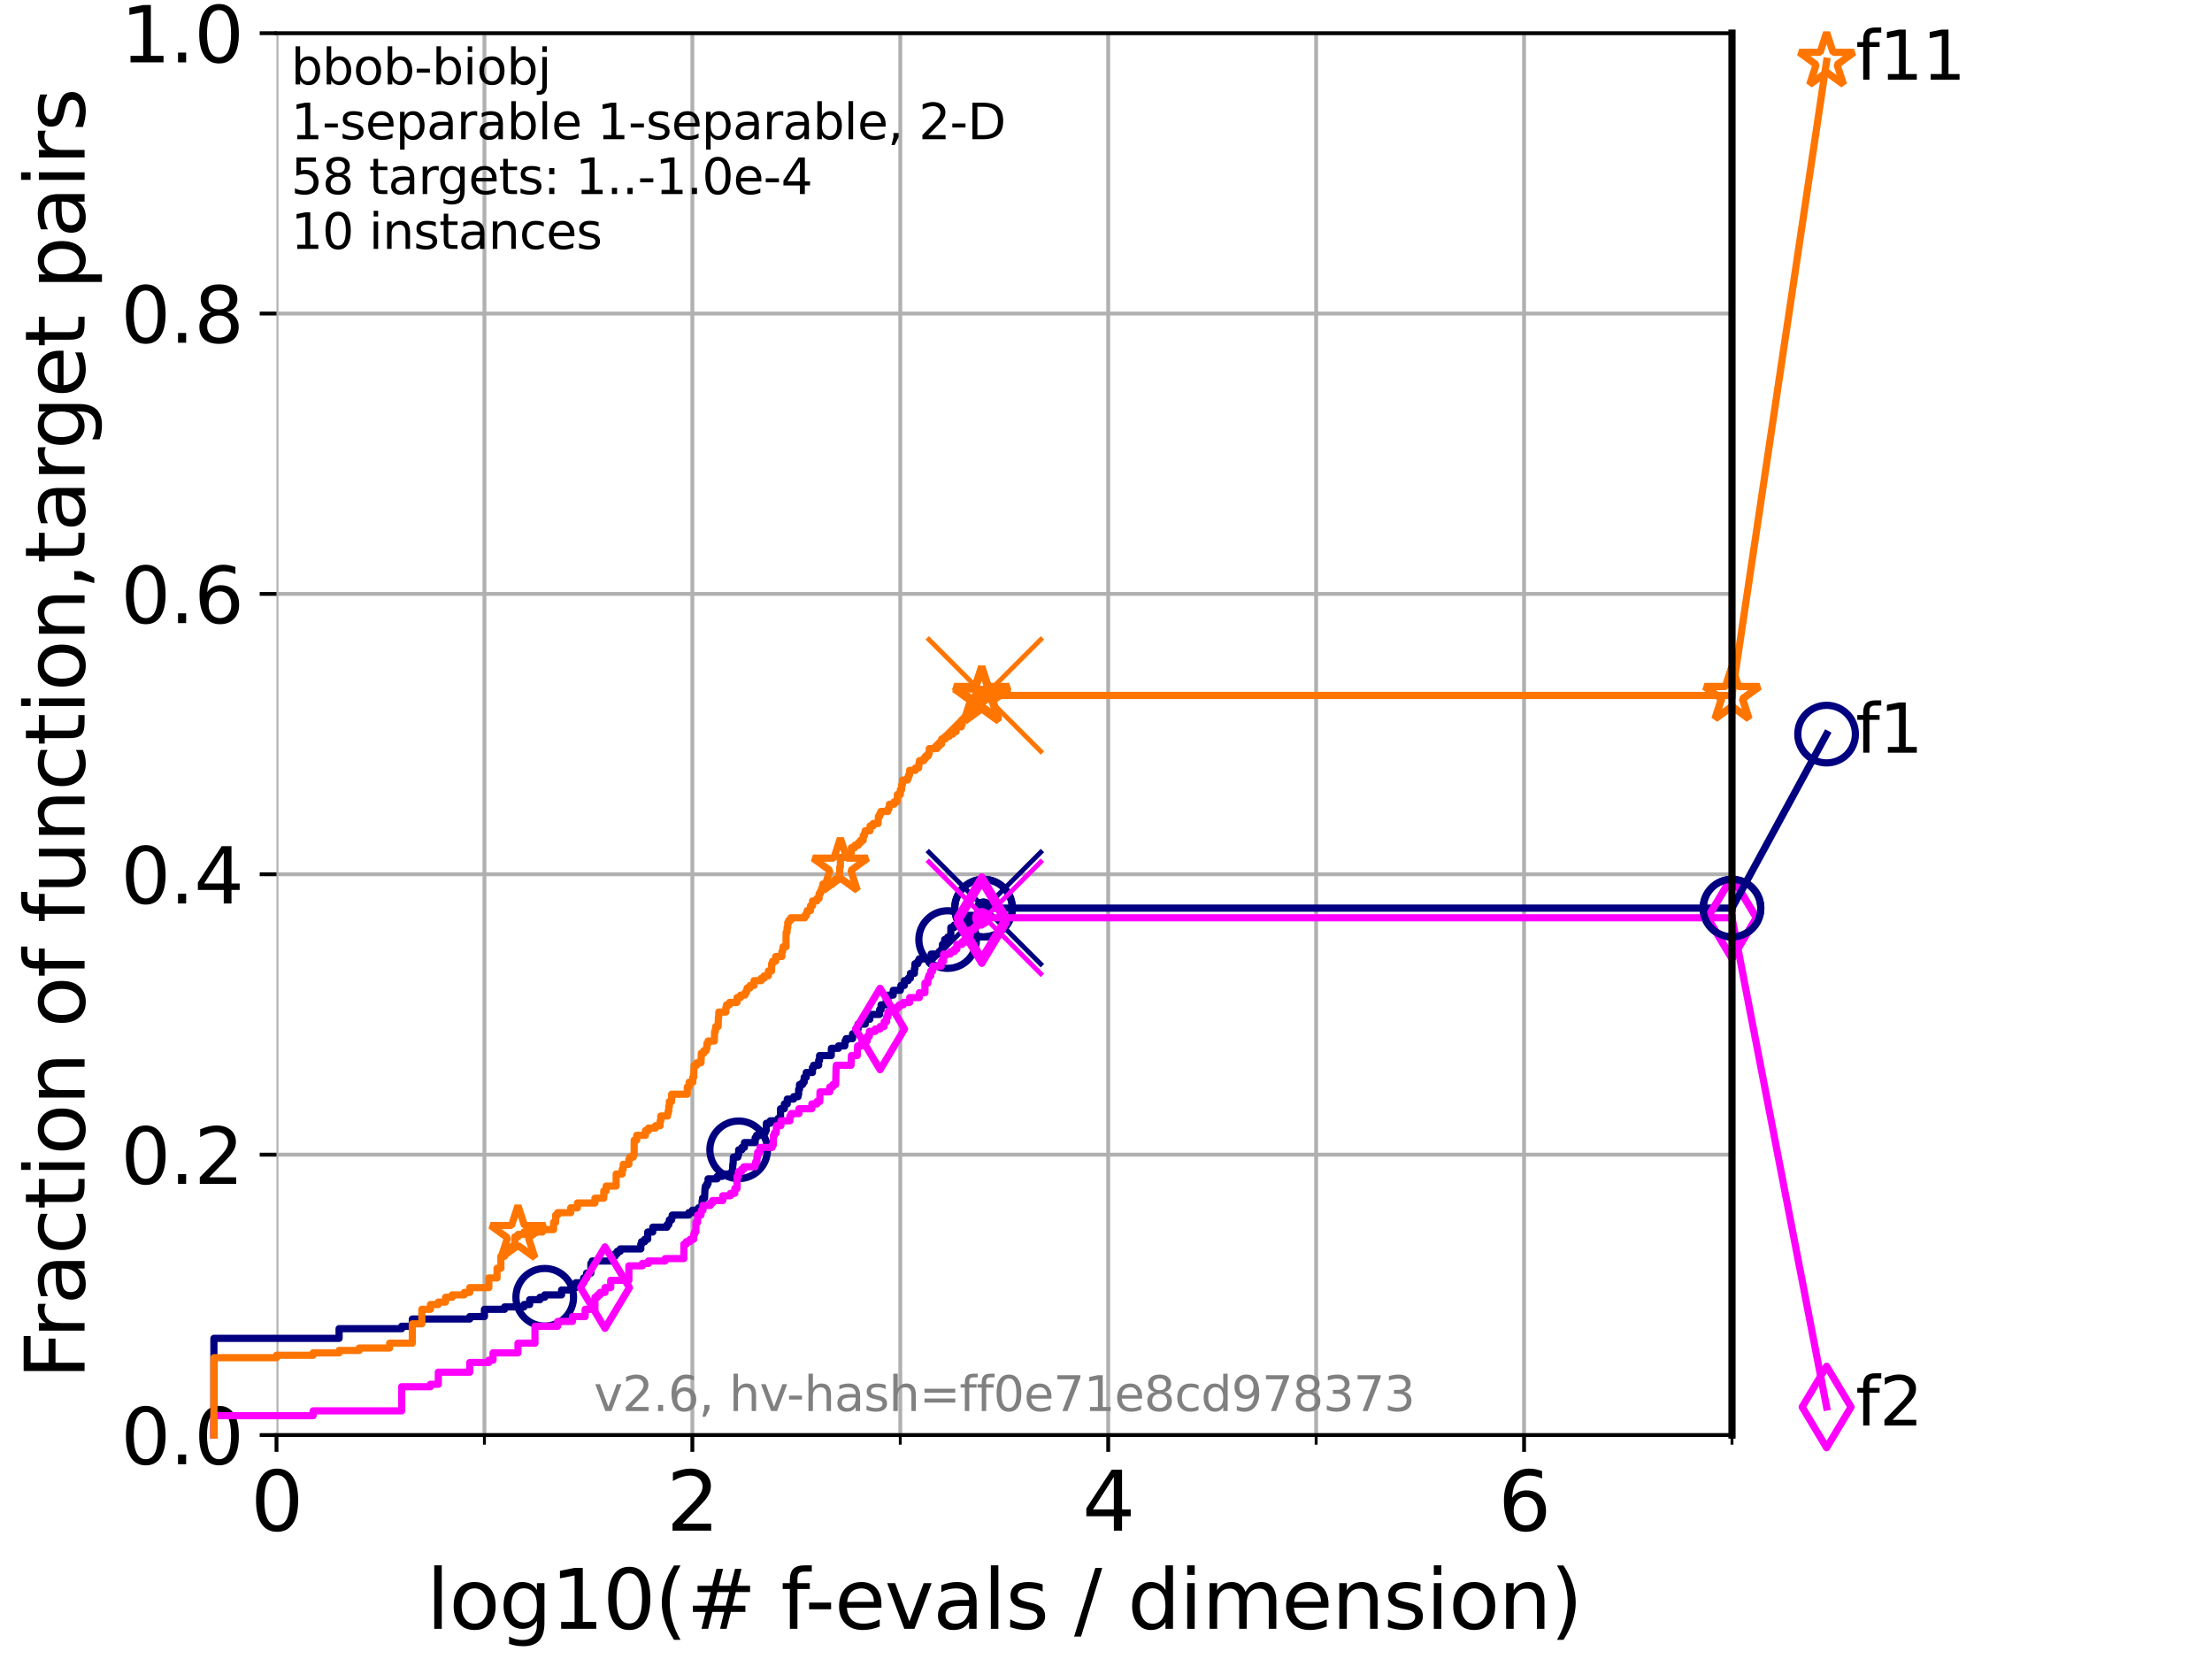 <?xml version="1.0" encoding="utf-8" standalone="no"?>
<!DOCTYPE svg PUBLIC "-//W3C//DTD SVG 1.1//EN"
  "http://www.w3.org/Graphics/SVG/1.1/DTD/svg11.dtd">
<svg xmlns:xlink="http://www.w3.org/1999/xlink" width="460.8pt" height="345.6pt" viewBox="0 0 460.8 345.6" xmlns="http://www.w3.org/2000/svg" version="1.1">
 <defs>
  <style type="text/css">*{stroke-linejoin: round; stroke-linecap: butt}</style>
 </defs>
 <g id="figure_1">
  <g id="patch_1">
   <path d="M 0 345.6 
L 460.8 345.6 
L 460.8 0 
L 0 0 
z
" style="fill: #ffffff"/>
  </g>
  <g id="axes_1">
   <g id="patch_2">
    <path d="M 57.6 298.944 
L 360.806 298.944 
L 360.806 6.912 
L 57.6 6.912 
z
" style="fill: #ffffff"/>
   </g>
   <g id="matplotlib.axis_1">
    <g id="xtick_1">
     <g id="line2d_1">
      <path d="M 57.6 298.944 
L 57.6 6.912 
" clip-path="url(#p5974ed69f9)" style="fill: none; stroke: #b0b0b0; stroke-width: 0.8; stroke-linecap: square"/>
     </g>
     <g id="line2d_2">
      <defs>
       <path id="mcbe643ba1d" d="M 0 0 
L 0 3.5 
" style="stroke: #000000; stroke-width: 0.8"/>
      </defs>
      <g>
       <use xlink:href="#mcbe643ba1d" x="57.6" y="298.944" style="stroke: #000000; stroke-width: 0.8"/>
      </g>
     </g>
     <g id="text_1">
      <!-- 0 -->
      <g transform="translate(52.192 318.861)scale(0.17 -0.17)">
       <defs>
        <path id="DejaVuSans-30" d="M 2034 4250 
Q 1547 4250 1301 3770 
Q 1056 3291 1056 2328 
Q 1056 1369 1301 889 
Q 1547 409 2034 409 
Q 2525 409 2770 889 
Q 3016 1369 3016 2328 
Q 3016 3291 2770 3770 
Q 2525 4250 2034 4250 
z
M 2034 4750 
Q 2819 4750 3233 4129 
Q 3647 3509 3647 2328 
Q 3647 1150 3233 529 
Q 2819 -91 2034 -91 
Q 1250 -91 836 529 
Q 422 1150 422 2328 
Q 422 3509 836 4129 
Q 1250 4750 2034 4750 
z
" transform="scale(0.016)"/>
       </defs>
       <use xlink:href="#DejaVuSans-30"/>
      </g>
     </g>
    </g>
    <g id="xtick_2">
     <g id="line2d_3">
      <path d="M 144.23 298.944 
L 144.23 6.912 
" clip-path="url(#p5974ed69f9)" style="fill: none; stroke: #b0b0b0; stroke-width: 0.8; stroke-linecap: square"/>
     </g>
     <g id="line2d_4">
      <g>
       <use xlink:href="#mcbe643ba1d" x="144.23" y="298.944" style="stroke: #000000; stroke-width: 0.8"/>
      </g>
     </g>
     <g id="text_2">
      <!-- 2 -->
      <g transform="translate(138.822 318.861)scale(0.17 -0.17)">
       <defs>
        <path id="DejaVuSans-32" d="M 1228 531 
L 3431 531 
L 3431 0 
L 469 0 
L 469 531 
Q 828 903 1448 1529 
Q 2069 2156 2228 2338 
Q 2531 2678 2651 2914 
Q 2772 3150 2772 3378 
Q 2772 3750 2511 3984 
Q 2250 4219 1831 4219 
Q 1534 4219 1204 4116 
Q 875 4013 500 3803 
L 500 4441 
Q 881 4594 1212 4672 
Q 1544 4750 1819 4750 
Q 2544 4750 2975 4387 
Q 3406 4025 3406 3419 
Q 3406 3131 3298 2873 
Q 3191 2616 2906 2266 
Q 2828 2175 2409 1742 
Q 1991 1309 1228 531 
z
" transform="scale(0.016)"/>
       </defs>
       <use xlink:href="#DejaVuSans-32"/>
      </g>
     </g>
    </g>
    <g id="xtick_3">
     <g id="line2d_5">
      <path d="M 230.861 298.944 
L 230.861 6.912 
" clip-path="url(#p5974ed69f9)" style="fill: none; stroke: #b0b0b0; stroke-width: 0.8; stroke-linecap: square"/>
     </g>
     <g id="line2d_6">
      <g>
       <use xlink:href="#mcbe643ba1d" x="230.861" y="298.944" style="stroke: #000000; stroke-width: 0.8"/>
      </g>
     </g>
     <g id="text_3">
      <!-- 4 -->
      <g transform="translate(225.453 318.861)scale(0.17 -0.17)">
       <defs>
        <path id="DejaVuSans-34" d="M 2419 4116 
L 825 1625 
L 2419 1625 
L 2419 4116 
z
M 2253 4666 
L 3047 4666 
L 3047 1625 
L 3713 1625 
L 3713 1100 
L 3047 1100 
L 3047 0 
L 2419 0 
L 2419 1100 
L 313 1100 
L 313 1709 
L 2253 4666 
z
" transform="scale(0.016)"/>
       </defs>
       <use xlink:href="#DejaVuSans-34"/>
      </g>
     </g>
    </g>
    <g id="xtick_4">
     <g id="line2d_7">
      <path d="M 317.491 298.944 
L 317.491 6.912 
" clip-path="url(#p5974ed69f9)" style="fill: none; stroke: #b0b0b0; stroke-width: 0.8; stroke-linecap: square"/>
     </g>
     <g id="line2d_8">
      <g>
       <use xlink:href="#mcbe643ba1d" x="317.491" y="298.944" style="stroke: #000000; stroke-width: 0.8"/>
      </g>
     </g>
     <g id="text_4">
      <!-- 6 -->
      <g transform="translate(312.083 318.861)scale(0.17 -0.17)">
       <defs>
        <path id="DejaVuSans-36" d="M 2113 2584 
Q 1688 2584 1439 2293 
Q 1191 2003 1191 1497 
Q 1191 994 1439 701 
Q 1688 409 2113 409 
Q 2538 409 2786 701 
Q 3034 994 3034 1497 
Q 3034 2003 2786 2293 
Q 2538 2584 2113 2584 
z
M 3366 4563 
L 3366 3988 
Q 3128 4100 2886 4159 
Q 2644 4219 2406 4219 
Q 1781 4219 1451 3797 
Q 1122 3375 1075 2522 
Q 1259 2794 1537 2939 
Q 1816 3084 2150 3084 
Q 2853 3084 3261 2657 
Q 3669 2231 3669 1497 
Q 3669 778 3244 343 
Q 2819 -91 2113 -91 
Q 1303 -91 875 529 
Q 447 1150 447 2328 
Q 447 3434 972 4092 
Q 1497 4750 2381 4750 
Q 2619 4750 2861 4703 
Q 3103 4656 3366 4563 
z
" transform="scale(0.016)"/>
       </defs>
       <use xlink:href="#DejaVuSans-36"/>
      </g>
     </g>
    </g>
    <g id="xtick_5">
     <g id="line2d_9">
      <path d="M 100.915 298.944 
L 100.915 6.912 
" clip-path="url(#p5974ed69f9)" style="fill: none; stroke: #b0b0b0; stroke-width: 0.8; stroke-linecap: square"/>
     </g>
     <g id="line2d_10">
      <defs>
       <path id="m9e6c9aae60" d="M 0 0 
L 0 2 
" style="stroke: #000000; stroke-width: 0.6"/>
      </defs>
      <g>
       <use xlink:href="#m9e6c9aae60" x="100.915" y="298.944" style="stroke: #000000; stroke-width: 0.6"/>
      </g>
     </g>
    </g>
    <g id="xtick_6">
     <g id="line2d_11">
      <path d="M 187.546 298.944 
L 187.546 6.912 
" clip-path="url(#p5974ed69f9)" style="fill: none; stroke: #b0b0b0; stroke-width: 0.8; stroke-linecap: square"/>
     </g>
     <g id="line2d_12">
      <g>
       <use xlink:href="#m9e6c9aae60" x="187.546" y="298.944" style="stroke: #000000; stroke-width: 0.6"/>
      </g>
     </g>
    </g>
    <g id="xtick_7">
     <g id="line2d_13">
      <path d="M 274.176 298.944 
L 274.176 6.912 
" clip-path="url(#p5974ed69f9)" style="fill: none; stroke: #b0b0b0; stroke-width: 0.8; stroke-linecap: square"/>
     </g>
     <g id="line2d_14">
      <g>
       <use xlink:href="#m9e6c9aae60" x="274.176" y="298.944" style="stroke: #000000; stroke-width: 0.6"/>
      </g>
     </g>
    </g>
    <g id="xtick_8">
     <g id="line2d_15">
      <path d="M 360.806 298.944 
L 360.806 6.912 
" clip-path="url(#p5974ed69f9)" style="fill: none; stroke: #b0b0b0; stroke-width: 0.8; stroke-linecap: square"/>
     </g>
     <g id="line2d_16">
      <g>
       <use xlink:href="#m9e6c9aae60" x="360.806" y="298.944" style="stroke: #000000; stroke-width: 0.6"/>
      </g>
     </g>
    </g>
    <g id="text_5">
     <!-- log10(# f-evals / dimension) -->
     <g transform="translate(88.823 339.314)scale(0.17 -0.17)">
      <defs>
       <path id="DejaVuSans-6c" d="M 603 4863 
L 1178 4863 
L 1178 0 
L 603 0 
L 603 4863 
z
" transform="scale(0.016)"/>
       <path id="DejaVuSans-6f" d="M 1959 3097 
Q 1497 3097 1228 2736 
Q 959 2375 959 1747 
Q 959 1119 1226 758 
Q 1494 397 1959 397 
Q 2419 397 2687 759 
Q 2956 1122 2956 1747 
Q 2956 2369 2687 2733 
Q 2419 3097 1959 3097 
z
M 1959 3584 
Q 2709 3584 3137 3096 
Q 3566 2609 3566 1747 
Q 3566 888 3137 398 
Q 2709 -91 1959 -91 
Q 1206 -91 779 398 
Q 353 888 353 1747 
Q 353 2609 779 3096 
Q 1206 3584 1959 3584 
z
" transform="scale(0.016)"/>
       <path id="DejaVuSans-67" d="M 2906 1791 
Q 2906 2416 2648 2759 
Q 2391 3103 1925 3103 
Q 1463 3103 1205 2759 
Q 947 2416 947 1791 
Q 947 1169 1205 825 
Q 1463 481 1925 481 
Q 2391 481 2648 825 
Q 2906 1169 2906 1791 
z
M 3481 434 
Q 3481 -459 3084 -895 
Q 2688 -1331 1869 -1331 
Q 1566 -1331 1297 -1286 
Q 1028 -1241 775 -1147 
L 775 -588 
Q 1028 -725 1275 -790 
Q 1522 -856 1778 -856 
Q 2344 -856 2625 -561 
Q 2906 -266 2906 331 
L 2906 616 
Q 2728 306 2450 153 
Q 2172 0 1784 0 
Q 1141 0 747 490 
Q 353 981 353 1791 
Q 353 2603 747 3093 
Q 1141 3584 1784 3584 
Q 2172 3584 2450 3431 
Q 2728 3278 2906 2969 
L 2906 3500 
L 3481 3500 
L 3481 434 
z
" transform="scale(0.016)"/>
       <path id="DejaVuSans-31" d="M 794 531 
L 1825 531 
L 1825 4091 
L 703 3866 
L 703 4441 
L 1819 4666 
L 2450 4666 
L 2450 531 
L 3481 531 
L 3481 0 
L 794 0 
L 794 531 
z
" transform="scale(0.016)"/>
       <path id="DejaVuSans-28" d="M 1984 4856 
Q 1566 4138 1362 3434 
Q 1159 2731 1159 2009 
Q 1159 1288 1364 580 
Q 1569 -128 1984 -844 
L 1484 -844 
Q 1016 -109 783 600 
Q 550 1309 550 2009 
Q 550 2706 781 3412 
Q 1013 4119 1484 4856 
L 1984 4856 
z
" transform="scale(0.016)"/>
       <path id="DejaVuSans-23" d="M 3272 2816 
L 2363 2816 
L 2100 1772 
L 3016 1772 
L 3272 2816 
z
M 2803 4594 
L 2478 3297 
L 3391 3297 
L 3719 4594 
L 4219 4594 
L 3897 3297 
L 4872 3297 
L 4872 2816 
L 3775 2816 
L 3519 1772 
L 4513 1772 
L 4513 1294 
L 3397 1294 
L 3072 0 
L 2572 0 
L 2894 1294 
L 1978 1294 
L 1656 0 
L 1153 0 
L 1478 1294 
L 494 1294 
L 494 1772 
L 1594 1772 
L 1856 2816 
L 850 2816 
L 850 3297 
L 1978 3297 
L 2297 4594 
L 2803 4594 
z
" transform="scale(0.016)"/>
       <path id="DejaVuSans-20" transform="scale(0.016)"/>
       <path id="DejaVuSans-66" d="M 2375 4863 
L 2375 4384 
L 1825 4384 
Q 1516 4384 1395 4259 
Q 1275 4134 1275 3809 
L 1275 3500 
L 2222 3500 
L 2222 3053 
L 1275 3053 
L 1275 0 
L 697 0 
L 697 3053 
L 147 3053 
L 147 3500 
L 697 3500 
L 697 3744 
Q 697 4328 969 4595 
Q 1241 4863 1831 4863 
L 2375 4863 
z
" transform="scale(0.016)"/>
       <path id="DejaVuSans-2d" d="M 313 2009 
L 1997 2009 
L 1997 1497 
L 313 1497 
L 313 2009 
z
" transform="scale(0.016)"/>
       <path id="DejaVuSans-65" d="M 3597 1894 
L 3597 1613 
L 953 1613 
Q 991 1019 1311 708 
Q 1631 397 2203 397 
Q 2534 397 2845 478 
Q 3156 559 3463 722 
L 3463 178 
Q 3153 47 2828 -22 
Q 2503 -91 2169 -91 
Q 1331 -91 842 396 
Q 353 884 353 1716 
Q 353 2575 817 3079 
Q 1281 3584 2069 3584 
Q 2775 3584 3186 3129 
Q 3597 2675 3597 1894 
z
M 3022 2063 
Q 3016 2534 2758 2815 
Q 2500 3097 2075 3097 
Q 1594 3097 1305 2825 
Q 1016 2553 972 2059 
L 3022 2063 
z
" transform="scale(0.016)"/>
       <path id="DejaVuSans-76" d="M 191 3500 
L 800 3500 
L 1894 563 
L 2988 3500 
L 3597 3500 
L 2284 0 
L 1503 0 
L 191 3500 
z
" transform="scale(0.016)"/>
       <path id="DejaVuSans-61" d="M 2194 1759 
Q 1497 1759 1228 1600 
Q 959 1441 959 1056 
Q 959 750 1161 570 
Q 1363 391 1709 391 
Q 2188 391 2477 730 
Q 2766 1069 2766 1631 
L 2766 1759 
L 2194 1759 
z
M 3341 1997 
L 3341 0 
L 2766 0 
L 2766 531 
Q 2569 213 2275 61 
Q 1981 -91 1556 -91 
Q 1019 -91 701 211 
Q 384 513 384 1019 
Q 384 1609 779 1909 
Q 1175 2209 1959 2209 
L 2766 2209 
L 2766 2266 
Q 2766 2663 2505 2880 
Q 2244 3097 1772 3097 
Q 1472 3097 1187 3025 
Q 903 2953 641 2809 
L 641 3341 
Q 956 3463 1253 3523 
Q 1550 3584 1831 3584 
Q 2591 3584 2966 3190 
Q 3341 2797 3341 1997 
z
" transform="scale(0.016)"/>
       <path id="DejaVuSans-73" d="M 2834 3397 
L 2834 2853 
Q 2591 2978 2328 3040 
Q 2066 3103 1784 3103 
Q 1356 3103 1142 2972 
Q 928 2841 928 2578 
Q 928 2378 1081 2264 
Q 1234 2150 1697 2047 
L 1894 2003 
Q 2506 1872 2764 1633 
Q 3022 1394 3022 966 
Q 3022 478 2636 193 
Q 2250 -91 1575 -91 
Q 1294 -91 989 -36 
Q 684 19 347 128 
L 347 722 
Q 666 556 975 473 
Q 1284 391 1588 391 
Q 1994 391 2212 530 
Q 2431 669 2431 922 
Q 2431 1156 2273 1281 
Q 2116 1406 1581 1522 
L 1381 1569 
Q 847 1681 609 1914 
Q 372 2147 372 2553 
Q 372 3047 722 3315 
Q 1072 3584 1716 3584 
Q 2034 3584 2315 3537 
Q 2597 3491 2834 3397 
z
" transform="scale(0.016)"/>
       <path id="DejaVuSans-2f" d="M 1625 4666 
L 2156 4666 
L 531 -594 
L 0 -594 
L 1625 4666 
z
" transform="scale(0.016)"/>
       <path id="DejaVuSans-64" d="M 2906 2969 
L 2906 4863 
L 3481 4863 
L 3481 0 
L 2906 0 
L 2906 525 
Q 2725 213 2448 61 
Q 2172 -91 1784 -91 
Q 1150 -91 751 415 
Q 353 922 353 1747 
Q 353 2572 751 3078 
Q 1150 3584 1784 3584 
Q 2172 3584 2448 3432 
Q 2725 3281 2906 2969 
z
M 947 1747 
Q 947 1113 1208 752 
Q 1469 391 1925 391 
Q 2381 391 2643 752 
Q 2906 1113 2906 1747 
Q 2906 2381 2643 2742 
Q 2381 3103 1925 3103 
Q 1469 3103 1208 2742 
Q 947 2381 947 1747 
z
" transform="scale(0.016)"/>
       <path id="DejaVuSans-69" d="M 603 3500 
L 1178 3500 
L 1178 0 
L 603 0 
L 603 3500 
z
M 603 4863 
L 1178 4863 
L 1178 4134 
L 603 4134 
L 603 4863 
z
" transform="scale(0.016)"/>
       <path id="DejaVuSans-6d" d="M 3328 2828 
Q 3544 3216 3844 3400 
Q 4144 3584 4550 3584 
Q 5097 3584 5394 3201 
Q 5691 2819 5691 2113 
L 5691 0 
L 5113 0 
L 5113 2094 
Q 5113 2597 4934 2840 
Q 4756 3084 4391 3084 
Q 3944 3084 3684 2787 
Q 3425 2491 3425 1978 
L 3425 0 
L 2847 0 
L 2847 2094 
Q 2847 2600 2669 2842 
Q 2491 3084 2119 3084 
Q 1678 3084 1418 2786 
Q 1159 2488 1159 1978 
L 1159 0 
L 581 0 
L 581 3500 
L 1159 3500 
L 1159 2956 
Q 1356 3278 1631 3431 
Q 1906 3584 2284 3584 
Q 2666 3584 2933 3390 
Q 3200 3197 3328 2828 
z
" transform="scale(0.016)"/>
       <path id="DejaVuSans-6e" d="M 3513 2113 
L 3513 0 
L 2938 0 
L 2938 2094 
Q 2938 2591 2744 2837 
Q 2550 3084 2163 3084 
Q 1697 3084 1428 2787 
Q 1159 2491 1159 1978 
L 1159 0 
L 581 0 
L 581 3500 
L 1159 3500 
L 1159 2956 
Q 1366 3272 1645 3428 
Q 1925 3584 2291 3584 
Q 2894 3584 3203 3211 
Q 3513 2838 3513 2113 
z
" transform="scale(0.016)"/>
       <path id="DejaVuSans-29" d="M 513 4856 
L 1013 4856 
Q 1481 4119 1714 3412 
Q 1947 2706 1947 2009 
Q 1947 1309 1714 600 
Q 1481 -109 1013 -844 
L 513 -844 
Q 928 -128 1133 580 
Q 1338 1288 1338 2009 
Q 1338 2731 1133 3434 
Q 928 4138 513 4856 
z
" transform="scale(0.016)"/>
      </defs>
      <use xlink:href="#DejaVuSans-6c"/>
      <use xlink:href="#DejaVuSans-6f" x="27.783"/>
      <use xlink:href="#DejaVuSans-67" x="88.965"/>
      <use xlink:href="#DejaVuSans-31" x="152.441"/>
      <use xlink:href="#DejaVuSans-30" x="216.064"/>
      <use xlink:href="#DejaVuSans-28" x="279.688"/>
      <use xlink:href="#DejaVuSans-23" x="318.701"/>
      <use xlink:href="#DejaVuSans-20" x="402.49"/>
      <use xlink:href="#DejaVuSans-66" x="434.277"/>
      <use xlink:href="#DejaVuSans-2d" x="463.982"/>
      <use xlink:href="#DejaVuSans-65" x="500.066"/>
      <use xlink:href="#DejaVuSans-76" x="561.59"/>
      <use xlink:href="#DejaVuSans-61" x="620.77"/>
      <use xlink:href="#DejaVuSans-6c" x="682.049"/>
      <use xlink:href="#DejaVuSans-73" x="709.832"/>
      <use xlink:href="#DejaVuSans-20" x="761.932"/>
      <use xlink:href="#DejaVuSans-2f" x="793.719"/>
      <use xlink:href="#DejaVuSans-20" x="827.41"/>
      <use xlink:href="#DejaVuSans-64" x="859.197"/>
      <use xlink:href="#DejaVuSans-69" x="922.674"/>
      <use xlink:href="#DejaVuSans-6d" x="950.457"/>
      <use xlink:href="#DejaVuSans-65" x="1047.869"/>
      <use xlink:href="#DejaVuSans-6e" x="1109.393"/>
      <use xlink:href="#DejaVuSans-73" x="1172.771"/>
      <use xlink:href="#DejaVuSans-69" x="1224.871"/>
      <use xlink:href="#DejaVuSans-6f" x="1252.654"/>
      <use xlink:href="#DejaVuSans-6e" x="1313.836"/>
      <use xlink:href="#DejaVuSans-29" x="1377.215"/>
     </g>
    </g>
   </g>
   <g id="matplotlib.axis_2">
    <g id="ytick_1">
     <g id="line2d_17">
      <path d="M 57.6 298.944 
L 360.806 298.944 
" clip-path="url(#p5974ed69f9)" style="fill: none; stroke: #b0b0b0; stroke-width: 0.8; stroke-linecap: square"/>
     </g>
     <g id="line2d_18">
      <defs>
       <path id="m6819c0b55e" d="M 0 0 
L -3.5 0 
" style="stroke: #000000; stroke-width: 0.8"/>
      </defs>
      <g>
       <use xlink:href="#m6819c0b55e" x="57.6" y="298.944" style="stroke: #000000; stroke-width: 0.8"/>
      </g>
     </g>
     <g id="text_6">
      <!-- 0.0 -->
      <g transform="translate(25.155 305.023)scale(0.16 -0.16)">
       <defs>
        <path id="DejaVuSans-2e" d="M 684 794 
L 1344 794 
L 1344 0 
L 684 0 
L 684 794 
z
" transform="scale(0.016)"/>
       </defs>
       <use xlink:href="#DejaVuSans-30"/>
       <use xlink:href="#DejaVuSans-2e" x="63.623"/>
       <use xlink:href="#DejaVuSans-30" x="95.41"/>
      </g>
     </g>
    </g>
    <g id="ytick_2">
     <g id="line2d_19">
      <path d="M 57.6 240.538 
L 360.806 240.538 
" clip-path="url(#p5974ed69f9)" style="fill: none; stroke: #b0b0b0; stroke-width: 0.8; stroke-linecap: square"/>
     </g>
     <g id="line2d_20">
      <g>
       <use xlink:href="#m6819c0b55e" x="57.6" y="240.538" style="stroke: #000000; stroke-width: 0.8"/>
      </g>
     </g>
     <g id="text_7">
      <!-- 0.2 -->
      <g transform="translate(25.155 246.616)scale(0.16 -0.16)">
       <use xlink:href="#DejaVuSans-30"/>
       <use xlink:href="#DejaVuSans-2e" x="63.623"/>
       <use xlink:href="#DejaVuSans-32" x="95.41"/>
      </g>
     </g>
    </g>
    <g id="ytick_3">
     <g id="line2d_21">
      <path d="M 57.6 182.131 
L 360.806 182.131 
" clip-path="url(#p5974ed69f9)" style="fill: none; stroke: #b0b0b0; stroke-width: 0.8; stroke-linecap: square"/>
     </g>
     <g id="line2d_22">
      <g>
       <use xlink:href="#m6819c0b55e" x="57.6" y="182.131" style="stroke: #000000; stroke-width: 0.8"/>
      </g>
     </g>
     <g id="text_8">
      <!-- 0.4 -->
      <g transform="translate(25.155 188.21)scale(0.16 -0.16)">
       <use xlink:href="#DejaVuSans-30"/>
       <use xlink:href="#DejaVuSans-2e" x="63.623"/>
       <use xlink:href="#DejaVuSans-34" x="95.41"/>
      </g>
     </g>
    </g>
    <g id="ytick_4">
     <g id="line2d_23">
      <path d="M 57.6 123.725 
L 360.806 123.725 
" clip-path="url(#p5974ed69f9)" style="fill: none; stroke: #b0b0b0; stroke-width: 0.8; stroke-linecap: square"/>
     </g>
     <g id="line2d_24">
      <g>
       <use xlink:href="#m6819c0b55e" x="57.6" y="123.725" style="stroke: #000000; stroke-width: 0.8"/>
      </g>
     </g>
     <g id="text_9">
      <!-- 0.6 -->
      <g transform="translate(25.155 129.804)scale(0.16 -0.16)">
       <use xlink:href="#DejaVuSans-30"/>
       <use xlink:href="#DejaVuSans-2e" x="63.623"/>
       <use xlink:href="#DejaVuSans-36" x="95.41"/>
      </g>
     </g>
    </g>
    <g id="ytick_5">
     <g id="line2d_25">
      <path d="M 57.6 65.318 
L 360.806 65.318 
" clip-path="url(#p5974ed69f9)" style="fill: none; stroke: #b0b0b0; stroke-width: 0.8; stroke-linecap: square"/>
     </g>
     <g id="line2d_26">
      <g>
       <use xlink:href="#m6819c0b55e" x="57.6" y="65.318" style="stroke: #000000; stroke-width: 0.8"/>
      </g>
     </g>
     <g id="text_10">
      <!-- 0.8 -->
      <g transform="translate(25.155 71.397)scale(0.16 -0.16)">
       <defs>
        <path id="DejaVuSans-38" d="M 2034 2216 
Q 1584 2216 1326 1975 
Q 1069 1734 1069 1313 
Q 1069 891 1326 650 
Q 1584 409 2034 409 
Q 2484 409 2743 651 
Q 3003 894 3003 1313 
Q 3003 1734 2745 1975 
Q 2488 2216 2034 2216 
z
M 1403 2484 
Q 997 2584 770 2862 
Q 544 3141 544 3541 
Q 544 4100 942 4425 
Q 1341 4750 2034 4750 
Q 2731 4750 3128 4425 
Q 3525 4100 3525 3541 
Q 3525 3141 3298 2862 
Q 3072 2584 2669 2484 
Q 3125 2378 3379 2068 
Q 3634 1759 3634 1313 
Q 3634 634 3220 271 
Q 2806 -91 2034 -91 
Q 1263 -91 848 271 
Q 434 634 434 1313 
Q 434 1759 690 2068 
Q 947 2378 1403 2484 
z
M 1172 3481 
Q 1172 3119 1398 2916 
Q 1625 2713 2034 2713 
Q 2441 2713 2670 2916 
Q 2900 3119 2900 3481 
Q 2900 3844 2670 4047 
Q 2441 4250 2034 4250 
Q 1625 4250 1398 4047 
Q 1172 3844 1172 3481 
z
" transform="scale(0.016)"/>
       </defs>
       <use xlink:href="#DejaVuSans-30"/>
       <use xlink:href="#DejaVuSans-2e" x="63.623"/>
       <use xlink:href="#DejaVuSans-38" x="95.41"/>
      </g>
     </g>
    </g>
    <g id="ytick_6">
     <g id="line2d_27">
      <path d="M 57.6 6.912 
L 360.806 6.912 
" clip-path="url(#p5974ed69f9)" style="fill: none; stroke: #b0b0b0; stroke-width: 0.8; stroke-linecap: square"/>
     </g>
     <g id="line2d_28">
      <g>
       <use xlink:href="#m6819c0b55e" x="57.6" y="6.912" style="stroke: #000000; stroke-width: 0.8"/>
      </g>
     </g>
     <g id="text_11">
      <!-- 1.0 -->
      <g transform="translate(25.155 12.991)scale(0.16 -0.16)">
       <use xlink:href="#DejaVuSans-31"/>
       <use xlink:href="#DejaVuSans-2e" x="63.623"/>
       <use xlink:href="#DejaVuSans-30" x="95.41"/>
      </g>
     </g>
    </g>
    <g id="text_12">
     <!-- Fraction of function,target pairs -->
     <g transform="translate(17.62 287.313)rotate(-90)scale(0.17 -0.17)">
      <defs>
       <path id="DejaVuSans-46" d="M 628 4666 
L 3309 4666 
L 3309 4134 
L 1259 4134 
L 1259 2759 
L 3109 2759 
L 3109 2228 
L 1259 2228 
L 1259 0 
L 628 0 
L 628 4666 
z
" transform="scale(0.016)"/>
       <path id="DejaVuSans-72" d="M 2631 2963 
Q 2534 3019 2420 3045 
Q 2306 3072 2169 3072 
Q 1681 3072 1420 2755 
Q 1159 2438 1159 1844 
L 1159 0 
L 581 0 
L 581 3500 
L 1159 3500 
L 1159 2956 
Q 1341 3275 1631 3429 
Q 1922 3584 2338 3584 
Q 2397 3584 2469 3576 
Q 2541 3569 2628 3553 
L 2631 2963 
z
" transform="scale(0.016)"/>
       <path id="DejaVuSans-63" d="M 3122 3366 
L 3122 2828 
Q 2878 2963 2633 3030 
Q 2388 3097 2138 3097 
Q 1578 3097 1268 2742 
Q 959 2388 959 1747 
Q 959 1106 1268 751 
Q 1578 397 2138 397 
Q 2388 397 2633 464 
Q 2878 531 3122 666 
L 3122 134 
Q 2881 22 2623 -34 
Q 2366 -91 2075 -91 
Q 1284 -91 818 406 
Q 353 903 353 1747 
Q 353 2603 823 3093 
Q 1294 3584 2113 3584 
Q 2378 3584 2631 3529 
Q 2884 3475 3122 3366 
z
" transform="scale(0.016)"/>
       <path id="DejaVuSans-74" d="M 1172 4494 
L 1172 3500 
L 2356 3500 
L 2356 3053 
L 1172 3053 
L 1172 1153 
Q 1172 725 1289 603 
Q 1406 481 1766 481 
L 2356 481 
L 2356 0 
L 1766 0 
Q 1100 0 847 248 
Q 594 497 594 1153 
L 594 3053 
L 172 3053 
L 172 3500 
L 594 3500 
L 594 4494 
L 1172 4494 
z
" transform="scale(0.016)"/>
       <path id="DejaVuSans-75" d="M 544 1381 
L 544 3500 
L 1119 3500 
L 1119 1403 
Q 1119 906 1312 657 
Q 1506 409 1894 409 
Q 2359 409 2629 706 
Q 2900 1003 2900 1516 
L 2900 3500 
L 3475 3500 
L 3475 0 
L 2900 0 
L 2900 538 
Q 2691 219 2414 64 
Q 2138 -91 1772 -91 
Q 1169 -91 856 284 
Q 544 659 544 1381 
z
M 1991 3584 
L 1991 3584 
z
" transform="scale(0.016)"/>
       <path id="DejaVuSans-2c" d="M 750 794 
L 1409 794 
L 1409 256 
L 897 -744 
L 494 -744 
L 750 256 
L 750 794 
z
" transform="scale(0.016)"/>
       <path id="DejaVuSans-70" d="M 1159 525 
L 1159 -1331 
L 581 -1331 
L 581 3500 
L 1159 3500 
L 1159 2969 
Q 1341 3281 1617 3432 
Q 1894 3584 2278 3584 
Q 2916 3584 3314 3078 
Q 3713 2572 3713 1747 
Q 3713 922 3314 415 
Q 2916 -91 2278 -91 
Q 1894 -91 1617 61 
Q 1341 213 1159 525 
z
M 3116 1747 
Q 3116 2381 2855 2742 
Q 2594 3103 2138 3103 
Q 1681 3103 1420 2742 
Q 1159 2381 1159 1747 
Q 1159 1113 1420 752 
Q 1681 391 2138 391 
Q 2594 391 2855 752 
Q 3116 1113 3116 1747 
z
" transform="scale(0.016)"/>
      </defs>
      <use xlink:href="#DejaVuSans-46"/>
      <use xlink:href="#DejaVuSans-72" x="50.27"/>
      <use xlink:href="#DejaVuSans-61" x="91.383"/>
      <use xlink:href="#DejaVuSans-63" x="152.662"/>
      <use xlink:href="#DejaVuSans-74" x="207.643"/>
      <use xlink:href="#DejaVuSans-69" x="246.852"/>
      <use xlink:href="#DejaVuSans-6f" x="274.635"/>
      <use xlink:href="#DejaVuSans-6e" x="335.816"/>
      <use xlink:href="#DejaVuSans-20" x="399.195"/>
      <use xlink:href="#DejaVuSans-6f" x="430.982"/>
      <use xlink:href="#DejaVuSans-66" x="492.164"/>
      <use xlink:href="#DejaVuSans-20" x="527.369"/>
      <use xlink:href="#DejaVuSans-66" x="559.156"/>
      <use xlink:href="#DejaVuSans-75" x="594.361"/>
      <use xlink:href="#DejaVuSans-6e" x="657.74"/>
      <use xlink:href="#DejaVuSans-63" x="721.119"/>
      <use xlink:href="#DejaVuSans-74" x="776.1"/>
      <use xlink:href="#DejaVuSans-69" x="815.309"/>
      <use xlink:href="#DejaVuSans-6f" x="843.092"/>
      <use xlink:href="#DejaVuSans-6e" x="904.273"/>
      <use xlink:href="#DejaVuSans-2c" x="967.652"/>
      <use xlink:href="#DejaVuSans-74" x="999.439"/>
      <use xlink:href="#DejaVuSans-61" x="1038.648"/>
      <use xlink:href="#DejaVuSans-72" x="1099.928"/>
      <use xlink:href="#DejaVuSans-67" x="1139.291"/>
      <use xlink:href="#DejaVuSans-65" x="1202.768"/>
      <use xlink:href="#DejaVuSans-74" x="1264.291"/>
      <use xlink:href="#DejaVuSans-20" x="1303.5"/>
      <use xlink:href="#DejaVuSans-70" x="1335.287"/>
      <use xlink:href="#DejaVuSans-61" x="1398.764"/>
      <use xlink:href="#DejaVuSans-69" x="1460.043"/>
      <use xlink:href="#DejaVuSans-72" x="1487.826"/>
      <use xlink:href="#DejaVuSans-73" x="1528.939"/>
     </g>
    </g>
   </g>
   <g id="line2d_29">
    <defs>
     <path id="me816c97d46" d="M 0 1.5 
C 0.398 1.5 0.779 1.342 1.061 1.061 
C 1.342 0.779 1.5 0.398 1.5 0 
C 1.5 -0.398 1.342 -0.779 1.061 -1.061 
C 0.779 -1.342 0.398 -1.5 0 -1.5 
C -0.398 -1.5 -0.779 -1.342 -1.061 -1.061 
C -1.342 -0.779 -1.5 -0.398 -1.5 0 
C -1.5 0.398 -1.342 0.779 -1.061 1.061 
C -0.779 1.342 -0.398 1.5 0 1.5 
z
" style="stroke: #000080"/>
    </defs>
    <g>
     <use xlink:href="#me816c97d46" x="204.891" y="189.18" style="fill: #000080; stroke: #000080"/>
     <use xlink:href="#me816c97d46" x="204.891" y="189.18" style="fill: #000080; stroke: #000080"/>
    </g>
   </g>
   <g id="line2d_30">
    <path d="M 44.561 298.944 
L 44.561 278.804 
L 70.639 278.804 
L 70.639 276.79 
L 83.678 276.79 
L 83.678 276.286 
L 85.894 276.286 
L 85.894 274.776 
L 97.858 274.776 
L 97.858 274.272 
L 100.915 274.272 
L 100.915 272.762 
L 105.113 272.762 
L 105.113 272.258 
L 109.159 272.258 
L 109.159 271.755 
L 110.336 271.755 
L 110.336 270.748 
L 112.488 270.748 
L 112.488 270.244 
L 113.478 270.244 
L 113.478 269.741 
L 116.988 269.741 
L 116.988 268.734 
L 119.248 268.734 
L 119.248 268.23 
L 119.945 268.23 
L 119.945 267.223 
L 121.582 267.223 
L 121.582 266.216 
L 122.199 266.216 
L 122.199 265.209 
L 123.088 265.209 
L 123.088 263.195 
L 123.375 263.195 
L 123.375 262.692 
L 127.686 262.692 
L 127.686 261.685 
L 128.134 261.685 
L 128.134 261.181 
L 128.571 261.181 
L 128.571 260.678 
L 129.209 260.678 
L 129.209 260.174 
L 133.49 260.174 
L 133.49 259.167 
L 133.656 259.167 
L 133.656 258.664 
L 134.305 258.664 
L 134.305 258.16 
L 134.932 258.16 
L 134.932 256.65 
L 135.981 256.65 
L 135.981 255.643 
L 138.944 255.643 
L 138.944 255.139 
L 139.314 255.139 
L 139.314 254.636 
L 139.435 254.636 
L 139.435 254.132 
L 139.915 254.132 
L 139.915 253.629 
L 140.033 253.629 
L 140.033 253.125 
L 143.462 253.125 
L 143.462 252.622 
L 144.23 252.622 
L 144.23 252.118 
L 145.503 252.118 
L 145.503 251.615 
L 146.194 251.615 
L 146.278 250.104 
L 146.362 250.104 
L 146.362 249.601 
L 146.778 249.601 
L 146.86 247.587 
L 146.941 247.587 
L 146.941 247.083 
L 147.264 247.083 
L 147.264 246.58 
L 147.503 246.58 
L 147.503 245.573 
L 149.382 245.573 
L 149.382 245.069 
L 150.425 245.069 
L 150.425 244.566 
L 152.414 244.566 
L 152.414 244.062 
L 152.596 244.062 
L 152.656 242.552 
L 152.716 242.552 
L 152.776 241.041 
L 153.708 241.041 
L 153.708 240.538 
L 153.877 240.538 
L 153.877 239.531 
L 154.541 239.531 
L 154.541 239.027 
L 155.077 239.027 
L 155.077 238.02 
L 157.317 238.02 
L 157.317 237.013 
L 157.596 237.013 
L 157.596 236.51 
L 158.761 236.51 
L 158.761 236.006 
L 159.401 236.006 
L 159.401 235.503 
L 159.61 235.503 
L 159.652 233.992 
L 160.463 233.992 
L 160.463 233.489 
L 162.096 233.489 
L 162.096 232.985 
L 162.599 232.985 
L 162.599 230.971 
L 163.397 230.971 
L 163.397 229.964 
L 163.998 229.964 
L 163.998 228.957 
L 165.331 228.957 
L 165.331 228.454 
L 166.257 228.454 
L 166.257 227.95 
L 166.374 227.95 
L 166.374 226.943 
L 166.547 226.943 
L 166.547 225.936 
L 167.196 225.936 
L 167.196 225.432 
L 167.526 225.432 
L 167.526 224.425 
L 167.957 224.425 
L 167.957 223.418 
L 169.245 223.418 
L 169.245 222.411 
L 169.492 222.411 
L 169.492 221.908 
L 170.542 221.908 
L 170.542 220.901 
L 170.727 220.901 
L 170.727 219.894 
L 173.161 219.894 
L 173.202 218.383 
L 174.675 218.383 
L 174.675 217.88 
L 175.989 217.88 
L 176.041 216.873 
L 176.265 216.873 
L 176.265 216.369 
L 177.604 216.369 
L 177.604 215.362 
L 178.263 215.362 
L 178.263 214.355 
L 178.749 214.355 
L 178.749 213.348 
L 180.249 213.348 
L 180.249 212.341 
L 181.195 212.341 
L 181.195 211.334 
L 183.242 211.334 
L 183.242 210.327 
L 183.547 210.327 
L 183.547 209.32 
L 184.643 209.32 
L 184.643 208.313 
L 184.958 208.313 
L 184.958 207.306 
L 186.069 207.306 
L 186.069 206.299 
L 187.555 206.299 
L 187.555 205.796 
L 187.677 205.796 
L 187.677 205.292 
L 188.392 205.292 
L 188.392 204.285 
L 189.193 204.285 
L 189.193 203.782 
L 189.652 203.782 
L 189.652 202.775 
L 190.491 202.775 
L 190.491 201.768 
L 190.603 201.768 
L 190.603 200.761 
L 191.194 200.761 
L 191.194 200.257 
L 191.47 200.257 
L 191.47 199.754 
L 193.969 199.754 
L 193.969 198.747 
L 195.625 198.747 
L 195.625 198.243 
L 196.103 198.243 
L 196.103 197.74 
L 196.328 197.74 
L 196.328 196.733 
L 196.783 196.733 
L 196.783 195.726 
L 197.411 195.726 
L 197.411 195.222 
L 198.067 195.222 
L 198.078 193.208 
L 198.79 193.208 
L 198.79 192.705 
L 199.545 192.705 
L 199.545 192.201 
L 199.768 192.201 
L 199.768 191.698 
L 201.327 191.698 
L 201.327 191.194 
L 201.685 191.194 
L 201.685 190.691 
L 204.136 190.691 
L 204.136 189.684 
L 204.891 189.684 
L 204.891 189.18 
L 360.806 189.18 
L 360.806 189.18 
" style="fill: none; stroke: #000080; stroke-width: 1.5; stroke-linecap: square"/>
   </g>
   <g id="line2d_31">
    <defs>
     <path id="m528fb3df92" d="M 0 6 
C 1.591 6 3.117 5.368 4.243 4.243 
C 5.368 3.117 6 1.591 6 0 
C 6 -1.591 5.368 -3.117 4.243 -4.243 
C 3.117 -5.368 1.591 -6 0 -6 
C -1.591 -6 -3.117 -5.368 -4.243 -4.243 
C -5.368 -3.117 -6 -1.591 -6 0 
C -6 1.591 -5.368 3.117 -4.243 4.243 
C -3.117 5.368 -1.591 6 0 6 
z
" style="stroke: #000080; stroke-width: 1.5"/>
    </defs>
    <g>
     <use xlink:href="#m528fb3df92" x="113.478" y="270.244" style="fill-opacity: 0; stroke: #000080; stroke-width: 1.5"/>
     <use xlink:href="#m528fb3df92" x="153.877" y="239.531" style="fill-opacity: 0; stroke: #000080; stroke-width: 1.5"/>
     <use xlink:href="#m528fb3df92" x="197.411" y="195.726" style="fill-opacity: 0; stroke: #000080; stroke-width: 1.5"/>
     <use xlink:href="#m528fb3df92" x="204.891" y="189.18" style="fill-opacity: 0; stroke: #000080; stroke-width: 1.5"/>
     <use xlink:href="#m528fb3df92" x="204.891" y="189.18" style="fill-opacity: 0; stroke: #000080; stroke-width: 1.5"/>
     <use xlink:href="#m528fb3df92" x="360.806" y="189.18" style="fill-opacity: 0; stroke: #000080; stroke-width: 1.5"/>
    </g>
   </g>
   <g id="line2d_32">
    <path style="fill: none; stroke: #000080; stroke-width: 1.5; stroke-linecap: square"/>
    <g/>
   </g>
   <g id="line2d_33">
    <path d="M 205.159 189.18 
" clip-path="url(#p5974ed69f9)" style="fill: none; stroke: #000080; stroke-width: 1.5; stroke-linecap: square"/>
    <defs>
     <path id="m441347deb2" d="M -12 12 
L 12 -12 
M -12 -12 
L 12 12 
" style="stroke: #000080"/>
    </defs>
    <g clip-path="url(#p5974ed69f9)">
     <use xlink:href="#m441347deb2" x="205.159" y="189.18" style="fill: #000080; stroke: #000080"/>
    </g>
   </g>
   <g id="line2d_34">
    <defs>
     <path id="m2301d9f3f4" d="M 0 1.5 
C 0.398 1.5 0.779 1.342 1.061 1.061 
C 1.342 0.779 1.5 0.398 1.5 0 
C 1.5 -0.398 1.342 -0.779 1.061 -1.061 
C 0.779 -1.342 0.398 -1.5 0 -1.5 
C -0.398 -1.5 -0.779 -1.342 -1.061 -1.061 
C -1.342 -0.779 -1.5 -0.398 -1.5 0 
C -1.5 0.398 -1.342 0.779 -1.061 1.061 
C -0.779 1.342 -0.398 1.5 0 1.5 
z
" style="stroke: #ff00ff"/>
    </defs>
    <g>
     <use xlink:href="#m2301d9f3f4" x="204.532" y="191.194" style="fill: #ff00ff; stroke: #ff00ff"/>
     <use xlink:href="#m2301d9f3f4" x="204.532" y="191.194" style="fill: #ff00ff; stroke: #ff00ff"/>
    </g>
   </g>
   <g id="line2d_35">
    <path d="M 44.561 298.944 
L 44.561 294.916 
L 65.227 294.916 
L 65.227 293.909 
L 83.678 293.909 
L 83.678 288.874 
L 89.669 288.874 
L 89.669 288.37 
L 91.306 288.37 
L 91.306 285.853 
L 97.858 285.853 
L 97.858 283.839 
L 101.833 283.839 
L 101.833 283.335 
L 102.708 283.335 
L 102.708 281.825 
L 107.905 281.825 
L 107.905 279.811 
L 111.442 279.811 
L 111.442 276.286 
L 116.17 276.286 
L 116.17 275.279 
L 119.248 275.279 
L 119.248 274.272 
L 121.893 274.272 
L 121.893 272.762 
L 123.936 272.762 
L 123.936 270.244 
L 124.482 270.244 
L 124.482 269.741 
L 125.012 269.741 
L 125.012 269.237 
L 126.029 269.237 
L 126.029 268.23 
L 127.227 268.23 
L 127.227 266.72 
L 131.002 266.72 
L 131.002 263.699 
L 133.82 263.699 
L 133.82 263.195 
L 135.085 263.195 
L 135.085 262.692 
L 138.566 262.692 
L 138.566 262.188 
L 142.456 262.188 
L 142.456 259.167 
L 142.966 259.167 
L 142.966 258.664 
L 143.754 258.664 
L 143.754 258.16 
L 144.51 258.16 
L 144.51 257.153 
L 144.695 257.153 
L 144.695 256.65 
L 144.968 256.65 
L 144.968 254.636 
L 145.327 254.636 
L 145.327 253.125 
L 146.023 253.125 
L 146.109 252.118 
L 146.446 252.118 
L 146.446 251.111 
L 147.971 251.111 
L 147.971 250.608 
L 148.428 250.608 
L 148.428 250.104 
L 150.56 250.104 
L 150.56 249.097 
L 152.169 249.097 
L 152.169 248.594 
L 153.072 248.594 
L 153.072 247.587 
L 153.536 247.587 
L 153.536 245.069 
L 153.821 245.069 
L 153.821 244.062 
L 154.487 244.062 
L 154.487 243.559 
L 154.971 243.559 
L 154.971 243.055 
L 157.27 243.055 
L 157.27 242.552 
L 157.41 242.552 
L 157.41 242.048 
L 157.688 242.048 
L 157.688 241.041 
L 157.826 241.041 
L 157.826 240.034 
L 158.321 240.034 
L 158.321 239.027 
L 160.855 239.027 
L 160.855 238.524 
L 161.087 238.524 
L 161.126 236.51 
L 161.316 236.51 
L 161.316 236.006 
L 161.692 236.006 
L 161.766 234.496 
L 162.67 234.496 
L 162.67 233.489 
L 164.549 233.489 
L 164.549 232.482 
L 164.803 232.482 
L 164.803 231.978 
L 166.432 231.978 
L 166.432 230.971 
L 169.12 230.971 
L 169.12 229.964 
L 170.191 229.964 
L 170.191 229.461 
L 170.773 229.461 
L 170.819 227.447 
L 172.856 227.447 
L 172.856 226.44 
L 173.482 226.44 
L 173.482 225.936 
L 174.088 225.936 
L 174.165 222.411 
L 174.222 222.411 
L 174.222 221.908 
L 177.282 221.908 
L 177.363 219.894 
L 178.583 219.894 
L 178.659 217.88 
L 179.557 217.88 
L 179.557 216.873 
L 180.66 216.873 
L 180.66 215.866 
L 181.103 215.866 
L 181.103 214.859 
L 182.333 214.859 
L 182.333 214.355 
L 183.336 214.355 
L 183.336 213.852 
L 184.176 213.852 
L 184.176 212.845 
L 184.697 212.845 
L 184.697 211.838 
L 184.958 211.838 
L 184.958 210.831 
L 185.564 210.831 
L 185.564 210.327 
L 186.748 210.327 
L 186.748 209.824 
L 187.318 209.824 
L 187.318 209.32 
L 188.184 209.32 
L 188.184 208.817 
L 189.509 208.817 
L 189.509 207.81 
L 191.509 207.81 
L 191.509 206.803 
L 192.683 206.803 
L 192.683 204.789 
L 193.302 204.789 
L 193.302 203.782 
L 193.481 203.782 
L 193.481 203.278 
L 193.889 203.278 
L 193.889 202.271 
L 194.3 202.271 
L 194.3 201.264 
L 196.055 201.264 
L 196.097 200.257 
L 196.563 200.257 
L 196.563 198.747 
L 197.954 198.747 
L 197.954 198.243 
L 198.805 198.243 
L 198.805 197.74 
L 199.331 197.74 
L 199.331 196.733 
L 200.429 196.733 
L 200.429 196.229 
L 201.672 196.229 
L 201.672 194.719 
L 202.145 194.719 
L 202.145 193.712 
L 202.867 193.712 
L 202.867 193.208 
L 203.365 193.208 
L 203.365 192.705 
L 204.521 192.705 
L 204.532 191.194 
L 360.806 191.194 
L 360.806 191.194 
" style="fill: none; stroke: #ff00ff; stroke-width: 1.5; stroke-linecap: square"/>
   </g>
   <g id="line2d_36">
    <defs>
     <path id="m7db3af7a10" d="M 0 8.485 
L 5.091 0 
L 0 -8.485 
L -5.091 0 
z
" style="stroke: #ff00ff; stroke-width: 1.5; stroke-linejoin: miter"/>
    </defs>
    <g>
     <use xlink:href="#m7db3af7a10" x="126.029" y="268.23" style="fill-opacity: 0; stroke: #ff00ff; stroke-width: 1.5; stroke-linejoin: miter"/>
     <use xlink:href="#m7db3af7a10" x="183.336" y="214.355" style="fill-opacity: 0; stroke: #ff00ff; stroke-width: 1.5; stroke-linejoin: miter"/>
     <use xlink:href="#m7db3af7a10" x="204.532" y="192.201" style="fill-opacity: 0; stroke: #ff00ff; stroke-width: 1.5; stroke-linejoin: miter"/>
     <use xlink:href="#m7db3af7a10" x="204.532" y="191.194" style="fill-opacity: 0; stroke: #ff00ff; stroke-width: 1.5; stroke-linejoin: miter"/>
     <use xlink:href="#m7db3af7a10" x="204.532" y="191.194" style="fill-opacity: 0; stroke: #ff00ff; stroke-width: 1.5; stroke-linejoin: miter"/>
     <use xlink:href="#m7db3af7a10" x="360.806" y="191.194" style="fill-opacity: 0; stroke: #ff00ff; stroke-width: 1.5; stroke-linejoin: miter"/>
    </g>
   </g>
   <g id="line2d_37">
    <path style="fill: none; stroke: #ff00ff; stroke-width: 1.5; stroke-linecap: square"/>
    <g/>
   </g>
   <g id="line2d_38">
    <path d="M 205.159 191.194 
" clip-path="url(#p5974ed69f9)" style="fill: none; stroke: #ff00ff; stroke-width: 1.5; stroke-linecap: square"/>
    <defs>
     <path id="m6754f4023e" d="M -12 12 
L 12 -12 
M -12 -12 
L 12 12 
" style="stroke: #ff00ff"/>
    </defs>
    <g clip-path="url(#p5974ed69f9)">
     <use xlink:href="#m6754f4023e" x="205.159" y="191.194" style="fill: #ff00ff; stroke: #ff00ff"/>
    </g>
   </g>
   <g id="line2d_39">
    <defs>
     <path id="m7250e83eed" d="M 0 1.5 
C 0.398 1.5 0.779 1.342 1.061 1.061 
C 1.342 0.779 1.5 0.398 1.5 0 
C 1.5 -0.398 1.342 -0.779 1.061 -1.061 
C 0.779 -1.342 0.398 -1.5 0 -1.5 
C -0.398 -1.5 -0.779 -1.342 -1.061 -1.061 
C -1.342 -0.779 -1.5 -0.398 -1.5 0 
C -1.5 0.398 -1.342 0.779 -1.061 1.061 
C -0.779 1.342 -0.398 1.5 0 1.5 
z
" style="stroke: #ff7500"/>
    </defs>
    <g>
     <use xlink:href="#m7250e83eed" x="204.502" y="144.872" style="fill: #ff7500; stroke: #ff7500"/>
     <use xlink:href="#m7250e83eed" x="204.502" y="144.872" style="fill: #ff7500; stroke: #ff7500"/>
    </g>
   </g>
   <g id="line2d_40">
    <path d="M 44.561 298.944 
L 44.561 282.832 
L 57.6 282.832 
L 57.6 282.328 
L 65.227 282.328 
L 65.227 281.825 
L 70.639 281.825 
L 70.639 281.321 
L 74.837 281.321 
L 74.837 280.818 
L 81.166 280.818 
L 81.166 279.811 
L 85.894 279.811 
L 85.894 275.783 
L 87.876 275.783 
L 87.876 272.762 
L 89.669 272.762 
L 89.669 271.755 
L 91.306 271.755 
L 91.306 271.251 
L 92.812 271.251 
L 92.812 270.244 
L 94.206 270.244 
L 94.206 269.741 
L 96.718 269.741 
L 96.718 269.237 
L 97.858 269.237 
L 97.858 268.23 
L 101.833 268.23 
L 101.833 266.216 
L 103.544 266.216 
L 103.544 264.202 
L 104.345 264.202 
L 104.345 261.685 
L 105.113 261.685 
L 105.113 260.174 
L 106.561 260.174 
L 106.561 259.671 
L 107.245 259.671 
L 107.245 257.657 
L 107.905 257.657 
L 107.905 257.153 
L 109.159 257.153 
L 109.159 256.65 
L 112.989 256.65 
L 112.989 256.146 
L 115.315 256.146 
L 115.315 254.636 
L 115.747 254.636 
L 115.747 253.125 
L 116.17 253.125 
L 116.17 252.622 
L 118.89 252.622 
L 118.89 251.615 
L 120.284 251.615 
L 120.284 250.608 
L 123.936 250.608 
L 123.936 249.601 
L 125.779 249.601 
L 125.779 248.09 
L 126.275 248.09 
L 126.275 247.083 
L 128.354 247.083 
L 128.354 244.566 
L 129.623 244.566 
L 129.623 243.559 
L 129.826 243.559 
L 129.826 242.552 
L 131.002 242.552 
L 131.002 241.545 
L 131.191 241.545 
L 131.191 241.041 
L 131.929 241.041 
L 131.929 240.538 
L 132.109 240.538 
L 132.109 237.517 
L 132.639 237.517 
L 132.639 236.51 
L 134.464 236.51 
L 134.464 235.503 
L 135.085 235.503 
L 135.085 234.999 
L 136.556 234.999 
L 136.556 234.496 
L 137.521 234.496 
L 137.521 233.489 
L 137.655 233.489 
L 137.655 232.482 
L 139.068 232.482 
L 139.068 231.978 
L 139.191 231.978 
L 139.191 231.475 
L 139.314 231.475 
L 139.314 230.468 
L 139.435 230.468 
L 139.435 229.461 
L 139.915 229.461 
L 139.915 227.95 
L 143.166 227.95 
L 143.166 226.44 
L 143.56 226.44 
L 143.56 225.432 
L 144.324 225.432 
L 144.324 224.425 
L 144.51 224.425 
L 144.603 221.908 
L 145.148 221.908 
L 145.148 221.404 
L 146.023 221.404 
L 146.109 219.39 
L 146.613 219.39 
L 146.613 218.887 
L 147.103 218.887 
L 147.103 218.383 
L 147.264 218.383 
L 147.264 217.376 
L 147.503 217.376 
L 147.503 216.873 
L 148.801 216.873 
L 148.874 214.859 
L 149.021 214.859 
L 149.093 213.852 
L 149.595 213.852 
L 149.666 211.838 
L 149.736 211.838 
L 149.736 210.831 
L 151.22 210.831 
L 151.22 209.824 
L 151.349 209.824 
L 151.349 209.32 
L 151.983 209.32 
L 151.983 208.817 
L 153.536 208.817 
L 153.536 207.81 
L 154.268 207.81 
L 154.268 207.306 
L 155.183 207.306 
L 155.183 206.803 
L 155.495 206.803 
L 155.495 206.299 
L 155.65 206.299 
L 155.65 205.796 
L 156.255 205.796 
L 156.255 205.292 
L 157.081 205.292 
L 157.081 204.285 
L 158.586 204.285 
L 158.586 203.782 
L 159.19 203.782 
L 159.19 203.278 
L 160.062 203.278 
L 160.062 202.271 
L 160.738 202.271 
L 160.738 200.761 
L 160.933 200.761 
L 160.933 200.257 
L 161.58 200.257 
L 161.58 199.25 
L 162.88 199.25 
L 162.88 198.243 
L 163.019 198.243 
L 163.123 197.236 
L 163.733 197.236 
L 163.766 194.215 
L 163.965 194.215 
L 163.965 193.208 
L 164.096 193.208 
L 164.096 192.201 
L 164.324 192.201 
L 164.324 191.698 
L 164.74 191.698 
L 164.74 191.194 
L 167.662 191.194 
L 167.662 190.691 
L 168.011 190.691 
L 168.011 190.187 
L 168.143 190.187 
L 168.143 189.684 
L 168.842 189.684 
L 168.842 188.677 
L 169.269 188.677 
L 169.269 187.67 
L 170.167 187.67 
L 170.167 187.166 
L 170.635 187.166 
L 170.635 186.159 
L 170.91 186.159 
L 170.91 185.656 
L 171.137 185.656 
L 171.137 185.152 
L 171.316 185.152 
L 171.316 184.649 
L 171.427 184.649 
L 171.427 184.145 
L 173.462 184.145 
L 173.462 183.642 
L 173.953 183.642 
L 173.953 183.138 
L 174.787 183.138 
L 174.787 182.131 
L 174.916 182.131 
L 174.934 180.621 
L 175.062 180.621 
L 175.062 178.607 
L 176.162 178.607 
L 176.162 178.103 
L 177.25 178.103 
L 177.25 177.6 
L 177.363 177.6 
L 177.363 176.593 
L 178.077 176.593 
L 178.077 176.089 
L 178.794 176.089 
L 178.794 175.586 
L 179.238 175.586 
L 179.238 175.082 
L 179.814 175.082 
L 179.814 174.075 
L 180.096 174.075 
L 180.096 173.572 
L 180.221 173.572 
L 180.221 173.068 
L 181.235 173.068 
L 181.235 172.061 
L 181.881 172.061 
L 181.881 171.558 
L 182.92 171.558 
L 182.992 170.047 
L 183.265 170.047 
L 183.265 169.544 
L 183.5 169.544 
L 183.5 169.04 
L 184.958 169.04 
L 184.958 168.537 
L 185.184 168.537 
L 185.29 167.53 
L 186.261 167.53 
L 186.261 167.026 
L 186.875 167.026 
L 186.944 165.516 
L 187.555 165.516 
L 187.555 164.509 
L 187.826 164.509 
L 187.826 163.502 
L 187.992 163.502 
L 187.992 162.495 
L 189.063 162.495 
L 189.063 161.991 
L 189.253 161.991 
L 189.253 161.488 
L 189.458 161.488 
L 189.483 160.481 
L 190.691 160.481 
L 190.691 159.977 
L 191.371 159.977 
L 191.432 158.97 
L 191.531 158.97 
L 191.531 158.467 
L 192.438 158.467 
L 192.438 157.963 
L 192.847 157.963 
L 192.847 157.46 
L 193.385 157.46 
L 193.385 156.956 
L 193.577 156.956 
L 193.577 155.949 
L 195.186 155.949 
L 195.186 155.446 
L 195.644 155.446 
L 195.644 154.942 
L 196.18 154.942 
L 196.18 153.935 
L 196.926 153.935 
L 196.926 153.432 
L 197.72 153.432 
L 197.72 152.928 
L 198.477 152.928 
L 198.477 152.424 
L 199.164 152.424 
L 199.245 151.417 
L 200.253 151.417 
L 200.253 150.914 
L 200.438 150.914 
L 200.438 149.907 
L 200.957 149.907 
L 200.957 149.403 
L 201.632 149.403 
L 201.632 148.9 
L 202.15 148.9 
L 202.15 148.396 
L 203.05 148.396 
L 203.05 147.389 
L 203.185 147.389 
L 203.185 146.886 
L 203.47 146.886 
L 203.47 146.382 
L 203.754 146.382 
L 203.853 145.375 
L 204.502 145.375 
L 204.502 144.872 
L 360.806 144.872 
L 360.806 144.872 
" style="fill: none; stroke: #ff7500; stroke-width: 1.5; stroke-linecap: square"/>
   </g>
   <g id="line2d_41">
    <defs>
     <path id="mae1f15c67f" d="M 0 -6 
L -1.347 -1.854 
L -5.706 -1.854 
L -2.18 0.708 
L -3.527 4.854 
L -0 2.292 
L 3.527 4.854 
L 2.18 0.708 
L 5.706 -1.854 
L 1.347 -1.854 
z
" style="stroke: #ff7500; stroke-width: 1.5; stroke-linejoin: bevel"/>
    </defs>
    <g>
     <use xlink:href="#mae1f15c67f" x="107.905" y="257.153" style="fill-opacity: 0; stroke: #ff7500; stroke-width: 1.5; stroke-linejoin: bevel"/>
     <use xlink:href="#mae1f15c67f" x="175.062" y="180.621" style="fill-opacity: 0; stroke: #ff7500; stroke-width: 1.5; stroke-linejoin: bevel"/>
     <use xlink:href="#mae1f15c67f" x="204.502" y="145.375" style="fill-opacity: 0; stroke: #ff7500; stroke-width: 1.5; stroke-linejoin: bevel"/>
     <use xlink:href="#mae1f15c67f" x="204.502" y="144.872" style="fill-opacity: 0; stroke: #ff7500; stroke-width: 1.5; stroke-linejoin: bevel"/>
     <use xlink:href="#mae1f15c67f" x="204.502" y="144.872" style="fill-opacity: 0; stroke: #ff7500; stroke-width: 1.5; stroke-linejoin: bevel"/>
     <use xlink:href="#mae1f15c67f" x="360.806" y="144.872" style="fill-opacity: 0; stroke: #ff7500; stroke-width: 1.5; stroke-linejoin: bevel"/>
    </g>
   </g>
   <g id="line2d_42">
    <path style="fill: none; stroke: #ff7500; stroke-width: 1.5; stroke-linecap: square"/>
    <g/>
   </g>
   <g id="line2d_43">
    <path d="M 205.159 144.872 
" clip-path="url(#p5974ed69f9)" style="fill: none; stroke: #ff7500; stroke-width: 1.5; stroke-linecap: square"/>
    <defs>
     <path id="m8e232571c3" d="M -12 12 
L 12 -12 
M -12 -12 
L 12 12 
" style="stroke: #ff7500"/>
    </defs>
    <g clip-path="url(#p5974ed69f9)">
     <use xlink:href="#m8e232571c3" x="205.159" y="144.872" style="fill: #ff7500; stroke: #ff7500"/>
    </g>
   </g>
   <g id="line2d_44">
    <path d="M 360.806 191.194 
L 380.515 293.103 
" style="fill: none; stroke: #ff00ff; stroke-width: 1.5; stroke-linecap: square"/>
    <g>
     <use xlink:href="#m7db3af7a10" x="360.806" y="191.194" style="fill-opacity: 0; stroke: #ff00ff; stroke-width: 1.5; stroke-linejoin: miter"/>
     <use xlink:href="#m7db3af7a10" x="380.515" y="293.103" style="fill-opacity: 0; stroke: #ff00ff; stroke-width: 1.5; stroke-linejoin: miter"/>
    </g>
   </g>
   <g id="line2d_45">
    <path d="M 360.806 189.18 
L 380.515 152.928 
" style="fill: none; stroke: #000080; stroke-width: 1.5; stroke-linecap: square"/>
    <g>
     <use xlink:href="#m528fb3df92" x="360.806" y="189.18" style="fill-opacity: 0; stroke: #000080; stroke-width: 1.5"/>
     <use xlink:href="#m528fb3df92" x="380.515" y="152.928" style="fill-opacity: 0; stroke: #000080; stroke-width: 1.5"/>
    </g>
   </g>
   <g id="line2d_46">
    <path d="M 360.806 144.872 
L 380.515 12.753 
" style="fill: none; stroke: #ff7500; stroke-width: 1.5; stroke-linecap: square"/>
    <g>
     <use xlink:href="#mae1f15c67f" x="360.806" y="144.872" style="fill-opacity: 0; stroke: #ff7500; stroke-width: 1.5; stroke-linejoin: bevel"/>
     <use xlink:href="#mae1f15c67f" x="380.515" y="12.753" style="fill-opacity: 0; stroke: #ff7500; stroke-width: 1.5; stroke-linejoin: bevel"/>
    </g>
   </g>
   <g id="line2d_47">
    <path d="M 360.806 298.944 
L 360.806 6.912 
" style="fill: none; stroke: #000000; stroke-width: 1.5; stroke-linecap: square"/>
   </g>
   <g id="patch_3">
    <path d="M 57.6 298.944 
L 360.806 298.944 
" style="fill: none; stroke: #000000; stroke-width: 0.8; stroke-linejoin: miter; stroke-linecap: square"/>
   </g>
   <g id="patch_4">
    <path d="M 57.6 6.912 
L 360.806 6.912 
" style="fill: none; stroke: #000000; stroke-width: 0.8; stroke-linejoin: miter; stroke-linecap: square"/>
   </g>
   <g id="text_13">
    <!-- f2 -->
    <g transform="translate(386.579 296.966)scale(0.14 -0.14)">
     <use xlink:href="#DejaVuSans-66"/>
     <use xlink:href="#DejaVuSans-32" x="35.205"/>
    </g>
   </g>
   <g id="text_14">
    <!-- f1 -->
    <g transform="translate(386.579 156.791)scale(0.14 -0.14)">
     <use xlink:href="#DejaVuSans-66"/>
     <use xlink:href="#DejaVuSans-31" x="35.205"/>
    </g>
   </g>
   <g id="text_15">
    <!-- f11 -->
    <g transform="translate(386.579 16.616)scale(0.14 -0.14)">
     <use xlink:href="#DejaVuSans-66"/>
     <use xlink:href="#DejaVuSans-31" x="35.205"/>
     <use xlink:href="#DejaVuSans-31" x="98.828"/>
    </g>
   </g>
   <g id="text_16">
    <!-- bbob-biobj -->
    <g transform="translate(60.632 17.583)scale(0.102 -0.102)">
     <defs>
      <path id="DejaVuSans-62" d="M 3116 1747 
Q 3116 2381 2855 2742 
Q 2594 3103 2138 3103 
Q 1681 3103 1420 2742 
Q 1159 2381 1159 1747 
Q 1159 1113 1420 752 
Q 1681 391 2138 391 
Q 2594 391 2855 752 
Q 3116 1113 3116 1747 
z
M 1159 2969 
Q 1341 3281 1617 3432 
Q 1894 3584 2278 3584 
Q 2916 3584 3314 3078 
Q 3713 2572 3713 1747 
Q 3713 922 3314 415 
Q 2916 -91 2278 -91 
Q 1894 -91 1617 61 
Q 1341 213 1159 525 
L 1159 0 
L 581 0 
L 581 4863 
L 1159 4863 
L 1159 2969 
z
" transform="scale(0.016)"/>
      <path id="DejaVuSans-6a" d="M 603 3500 
L 1178 3500 
L 1178 -63 
Q 1178 -731 923 -1031 
Q 669 -1331 103 -1331 
L -116 -1331 
L -116 -844 
L 38 -844 
Q 366 -844 484 -692 
Q 603 -541 603 -63 
L 603 3500 
z
M 603 4863 
L 1178 4863 
L 1178 4134 
L 603 4134 
L 603 4863 
z
" transform="scale(0.016)"/>
     </defs>
     <use xlink:href="#DejaVuSans-62"/>
     <use xlink:href="#DejaVuSans-62" x="63.477"/>
     <use xlink:href="#DejaVuSans-6f" x="126.953"/>
     <use xlink:href="#DejaVuSans-62" x="188.135"/>
     <use xlink:href="#DejaVuSans-2d" x="251.611"/>
     <use xlink:href="#DejaVuSans-62" x="287.695"/>
     <use xlink:href="#DejaVuSans-69" x="351.172"/>
     <use xlink:href="#DejaVuSans-6f" x="378.955"/>
     <use xlink:href="#DejaVuSans-62" x="440.137"/>
     <use xlink:href="#DejaVuSans-6a" x="503.613"/>
    </g>
    <!-- 1-separable 1-separable, 2-D -->
    <g transform="translate(60.632 29.004)scale(0.102 -0.102)">
     <defs>
      <path id="DejaVuSans-44" d="M 1259 4147 
L 1259 519 
L 2022 519 
Q 2988 519 3436 956 
Q 3884 1394 3884 2338 
Q 3884 3275 3436 3711 
Q 2988 4147 2022 4147 
L 1259 4147 
z
M 628 4666 
L 1925 4666 
Q 3281 4666 3915 4102 
Q 4550 3538 4550 2338 
Q 4550 1131 3912 565 
Q 3275 0 1925 0 
L 628 0 
L 628 4666 
z
" transform="scale(0.016)"/>
     </defs>
     <use xlink:href="#DejaVuSans-31"/>
     <use xlink:href="#DejaVuSans-2d" x="63.623"/>
     <use xlink:href="#DejaVuSans-73" x="99.707"/>
     <use xlink:href="#DejaVuSans-65" x="151.807"/>
     <use xlink:href="#DejaVuSans-70" x="213.33"/>
     <use xlink:href="#DejaVuSans-61" x="276.807"/>
     <use xlink:href="#DejaVuSans-72" x="338.086"/>
     <use xlink:href="#DejaVuSans-61" x="379.199"/>
     <use xlink:href="#DejaVuSans-62" x="440.479"/>
     <use xlink:href="#DejaVuSans-6c" x="503.955"/>
     <use xlink:href="#DejaVuSans-65" x="531.738"/>
     <use xlink:href="#DejaVuSans-20" x="593.262"/>
     <use xlink:href="#DejaVuSans-31" x="625.049"/>
     <use xlink:href="#DejaVuSans-2d" x="688.672"/>
     <use xlink:href="#DejaVuSans-73" x="724.756"/>
     <use xlink:href="#DejaVuSans-65" x="776.855"/>
     <use xlink:href="#DejaVuSans-70" x="838.379"/>
     <use xlink:href="#DejaVuSans-61" x="901.855"/>
     <use xlink:href="#DejaVuSans-72" x="963.135"/>
     <use xlink:href="#DejaVuSans-61" x="1004.248"/>
     <use xlink:href="#DejaVuSans-62" x="1065.527"/>
     <use xlink:href="#DejaVuSans-6c" x="1129.004"/>
     <use xlink:href="#DejaVuSans-65" x="1156.787"/>
     <use xlink:href="#DejaVuSans-2c" x="1218.311"/>
     <use xlink:href="#DejaVuSans-20" x="1250.098"/>
     <use xlink:href="#DejaVuSans-32" x="1281.885"/>
     <use xlink:href="#DejaVuSans-2d" x="1345.508"/>
     <use xlink:href="#DejaVuSans-44" x="1381.592"/>
    </g>
    <!-- 58 targets: 1..-1.0e-4 -->
    <g transform="translate(60.632 40.426)scale(0.102 -0.102)">
     <defs>
      <path id="DejaVuSans-35" d="M 691 4666 
L 3169 4666 
L 3169 4134 
L 1269 4134 
L 1269 2991 
Q 1406 3038 1543 3061 
Q 1681 3084 1819 3084 
Q 2600 3084 3056 2656 
Q 3513 2228 3513 1497 
Q 3513 744 3044 326 
Q 2575 -91 1722 -91 
Q 1428 -91 1123 -41 
Q 819 9 494 109 
L 494 744 
Q 775 591 1075 516 
Q 1375 441 1709 441 
Q 2250 441 2565 725 
Q 2881 1009 2881 1497 
Q 2881 1984 2565 2268 
Q 2250 2553 1709 2553 
Q 1456 2553 1204 2497 
Q 953 2441 691 2322 
L 691 4666 
z
" transform="scale(0.016)"/>
      <path id="DejaVuSans-3a" d="M 750 794 
L 1409 794 
L 1409 0 
L 750 0 
L 750 794 
z
M 750 3309 
L 1409 3309 
L 1409 2516 
L 750 2516 
L 750 3309 
z
" transform="scale(0.016)"/>
     </defs>
     <use xlink:href="#DejaVuSans-35"/>
     <use xlink:href="#DejaVuSans-38" x="63.623"/>
     <use xlink:href="#DejaVuSans-20" x="127.246"/>
     <use xlink:href="#DejaVuSans-74" x="159.033"/>
     <use xlink:href="#DejaVuSans-61" x="198.242"/>
     <use xlink:href="#DejaVuSans-72" x="259.521"/>
     <use xlink:href="#DejaVuSans-67" x="298.885"/>
     <use xlink:href="#DejaVuSans-65" x="362.361"/>
     <use xlink:href="#DejaVuSans-74" x="423.885"/>
     <use xlink:href="#DejaVuSans-73" x="463.094"/>
     <use xlink:href="#DejaVuSans-3a" x="515.193"/>
     <use xlink:href="#DejaVuSans-20" x="548.885"/>
     <use xlink:href="#DejaVuSans-31" x="580.672"/>
     <use xlink:href="#DejaVuSans-2e" x="644.295"/>
     <use xlink:href="#DejaVuSans-2e" x="676.082"/>
     <use xlink:href="#DejaVuSans-2d" x="707.869"/>
     <use xlink:href="#DejaVuSans-31" x="743.953"/>
     <use xlink:href="#DejaVuSans-2e" x="807.576"/>
     <use xlink:href="#DejaVuSans-30" x="839.363"/>
     <use xlink:href="#DejaVuSans-65" x="902.986"/>
     <use xlink:href="#DejaVuSans-2d" x="964.51"/>
     <use xlink:href="#DejaVuSans-34" x="1000.594"/>
    </g>
    <!-- 10 instances -->
    <g transform="translate(60.632 51.848)scale(0.102 -0.102)">
     <use xlink:href="#DejaVuSans-31"/>
     <use xlink:href="#DejaVuSans-30" x="63.623"/>
     <use xlink:href="#DejaVuSans-20" x="127.246"/>
     <use xlink:href="#DejaVuSans-69" x="159.033"/>
     <use xlink:href="#DejaVuSans-6e" x="186.816"/>
     <use xlink:href="#DejaVuSans-73" x="250.195"/>
     <use xlink:href="#DejaVuSans-74" x="302.295"/>
     <use xlink:href="#DejaVuSans-61" x="341.504"/>
     <use xlink:href="#DejaVuSans-6e" x="402.783"/>
     <use xlink:href="#DejaVuSans-63" x="466.162"/>
     <use xlink:href="#DejaVuSans-65" x="521.143"/>
     <use xlink:href="#DejaVuSans-73" x="582.666"/>
    </g>
   </g>
   <g id="text_17">
    <!-- v2.6, hv-hash=ff0e71e8cd978373 -->
    <g style="fill: #808080" transform="translate(123.708 293.944)scale(0.1 -0.1)">
     <defs>
      <path id="DejaVuSans-68" d="M 3513 2113 
L 3513 0 
L 2938 0 
L 2938 2094 
Q 2938 2591 2744 2837 
Q 2550 3084 2163 3084 
Q 1697 3084 1428 2787 
Q 1159 2491 1159 1978 
L 1159 0 
L 581 0 
L 581 4863 
L 1159 4863 
L 1159 2956 
Q 1366 3272 1645 3428 
Q 1925 3584 2291 3584 
Q 2894 3584 3203 3211 
Q 3513 2838 3513 2113 
z
" transform="scale(0.016)"/>
      <path id="DejaVuSans-3d" d="M 678 2906 
L 4684 2906 
L 4684 2381 
L 678 2381 
L 678 2906 
z
M 678 1631 
L 4684 1631 
L 4684 1100 
L 678 1100 
L 678 1631 
z
" transform="scale(0.016)"/>
      <path id="DejaVuSans-37" d="M 525 4666 
L 3525 4666 
L 3525 4397 
L 1831 0 
L 1172 0 
L 2766 4134 
L 525 4134 
L 525 4666 
z
" transform="scale(0.016)"/>
      <path id="DejaVuSans-39" d="M 703 97 
L 703 672 
Q 941 559 1184 500 
Q 1428 441 1663 441 
Q 2288 441 2617 861 
Q 2947 1281 2994 2138 
Q 2813 1869 2534 1725 
Q 2256 1581 1919 1581 
Q 1219 1581 811 2004 
Q 403 2428 403 3163 
Q 403 3881 828 4315 
Q 1253 4750 1959 4750 
Q 2769 4750 3195 4129 
Q 3622 3509 3622 2328 
Q 3622 1225 3098 567 
Q 2575 -91 1691 -91 
Q 1453 -91 1209 -44 
Q 966 3 703 97 
z
M 1959 2075 
Q 2384 2075 2632 2365 
Q 2881 2656 2881 3163 
Q 2881 3666 2632 3958 
Q 2384 4250 1959 4250 
Q 1534 4250 1286 3958 
Q 1038 3666 1038 3163 
Q 1038 2656 1286 2365 
Q 1534 2075 1959 2075 
z
" transform="scale(0.016)"/>
      <path id="DejaVuSans-33" d="M 2597 2516 
Q 3050 2419 3304 2112 
Q 3559 1806 3559 1356 
Q 3559 666 3084 287 
Q 2609 -91 1734 -91 
Q 1441 -91 1130 -33 
Q 819 25 488 141 
L 488 750 
Q 750 597 1062 519 
Q 1375 441 1716 441 
Q 2309 441 2620 675 
Q 2931 909 2931 1356 
Q 2931 1769 2642 2001 
Q 2353 2234 1838 2234 
L 1294 2234 
L 1294 2753 
L 1863 2753 
Q 2328 2753 2575 2939 
Q 2822 3125 2822 3475 
Q 2822 3834 2567 4026 
Q 2313 4219 1838 4219 
Q 1578 4219 1281 4162 
Q 984 4106 628 3988 
L 628 4550 
Q 988 4650 1302 4700 
Q 1616 4750 1894 4750 
Q 2613 4750 3031 4423 
Q 3450 4097 3450 3541 
Q 3450 3153 3228 2886 
Q 3006 2619 2597 2516 
z
" transform="scale(0.016)"/>
     </defs>
     <use xlink:href="#DejaVuSans-76"/>
     <use xlink:href="#DejaVuSans-32" x="59.18"/>
     <use xlink:href="#DejaVuSans-2e" x="122.803"/>
     <use xlink:href="#DejaVuSans-36" x="154.59"/>
     <use xlink:href="#DejaVuSans-2c" x="218.213"/>
     <use xlink:href="#DejaVuSans-20" x="250"/>
     <use xlink:href="#DejaVuSans-68" x="281.787"/>
     <use xlink:href="#DejaVuSans-76" x="345.166"/>
     <use xlink:href="#DejaVuSans-2d" x="401.721"/>
     <use xlink:href="#DejaVuSans-68" x="437.805"/>
     <use xlink:href="#DejaVuSans-61" x="501.184"/>
     <use xlink:href="#DejaVuSans-73" x="562.463"/>
     <use xlink:href="#DejaVuSans-68" x="614.562"/>
     <use xlink:href="#DejaVuSans-3d" x="677.941"/>
     <use xlink:href="#DejaVuSans-66" x="761.73"/>
     <use xlink:href="#DejaVuSans-66" x="796.936"/>
     <use xlink:href="#DejaVuSans-30" x="832.141"/>
     <use xlink:href="#DejaVuSans-65" x="895.764"/>
     <use xlink:href="#DejaVuSans-37" x="957.287"/>
     <use xlink:href="#DejaVuSans-31" x="1020.91"/>
     <use xlink:href="#DejaVuSans-65" x="1084.533"/>
     <use xlink:href="#DejaVuSans-38" x="1146.057"/>
     <use xlink:href="#DejaVuSans-63" x="1209.68"/>
     <use xlink:href="#DejaVuSans-64" x="1264.66"/>
     <use xlink:href="#DejaVuSans-39" x="1328.137"/>
     <use xlink:href="#DejaVuSans-37" x="1391.76"/>
     <use xlink:href="#DejaVuSans-38" x="1455.383"/>
     <use xlink:href="#DejaVuSans-33" x="1519.006"/>
     <use xlink:href="#DejaVuSans-37" x="1582.629"/>
     <use xlink:href="#DejaVuSans-33" x="1646.252"/>
    </g>
   </g>
  </g>
 </g>
 <defs>
  <clipPath id="p5974ed69f9">
   <rect x="57.6" y="6.912" width="303.206" height="292.032"/>
  </clipPath>
 </defs>
</svg>
